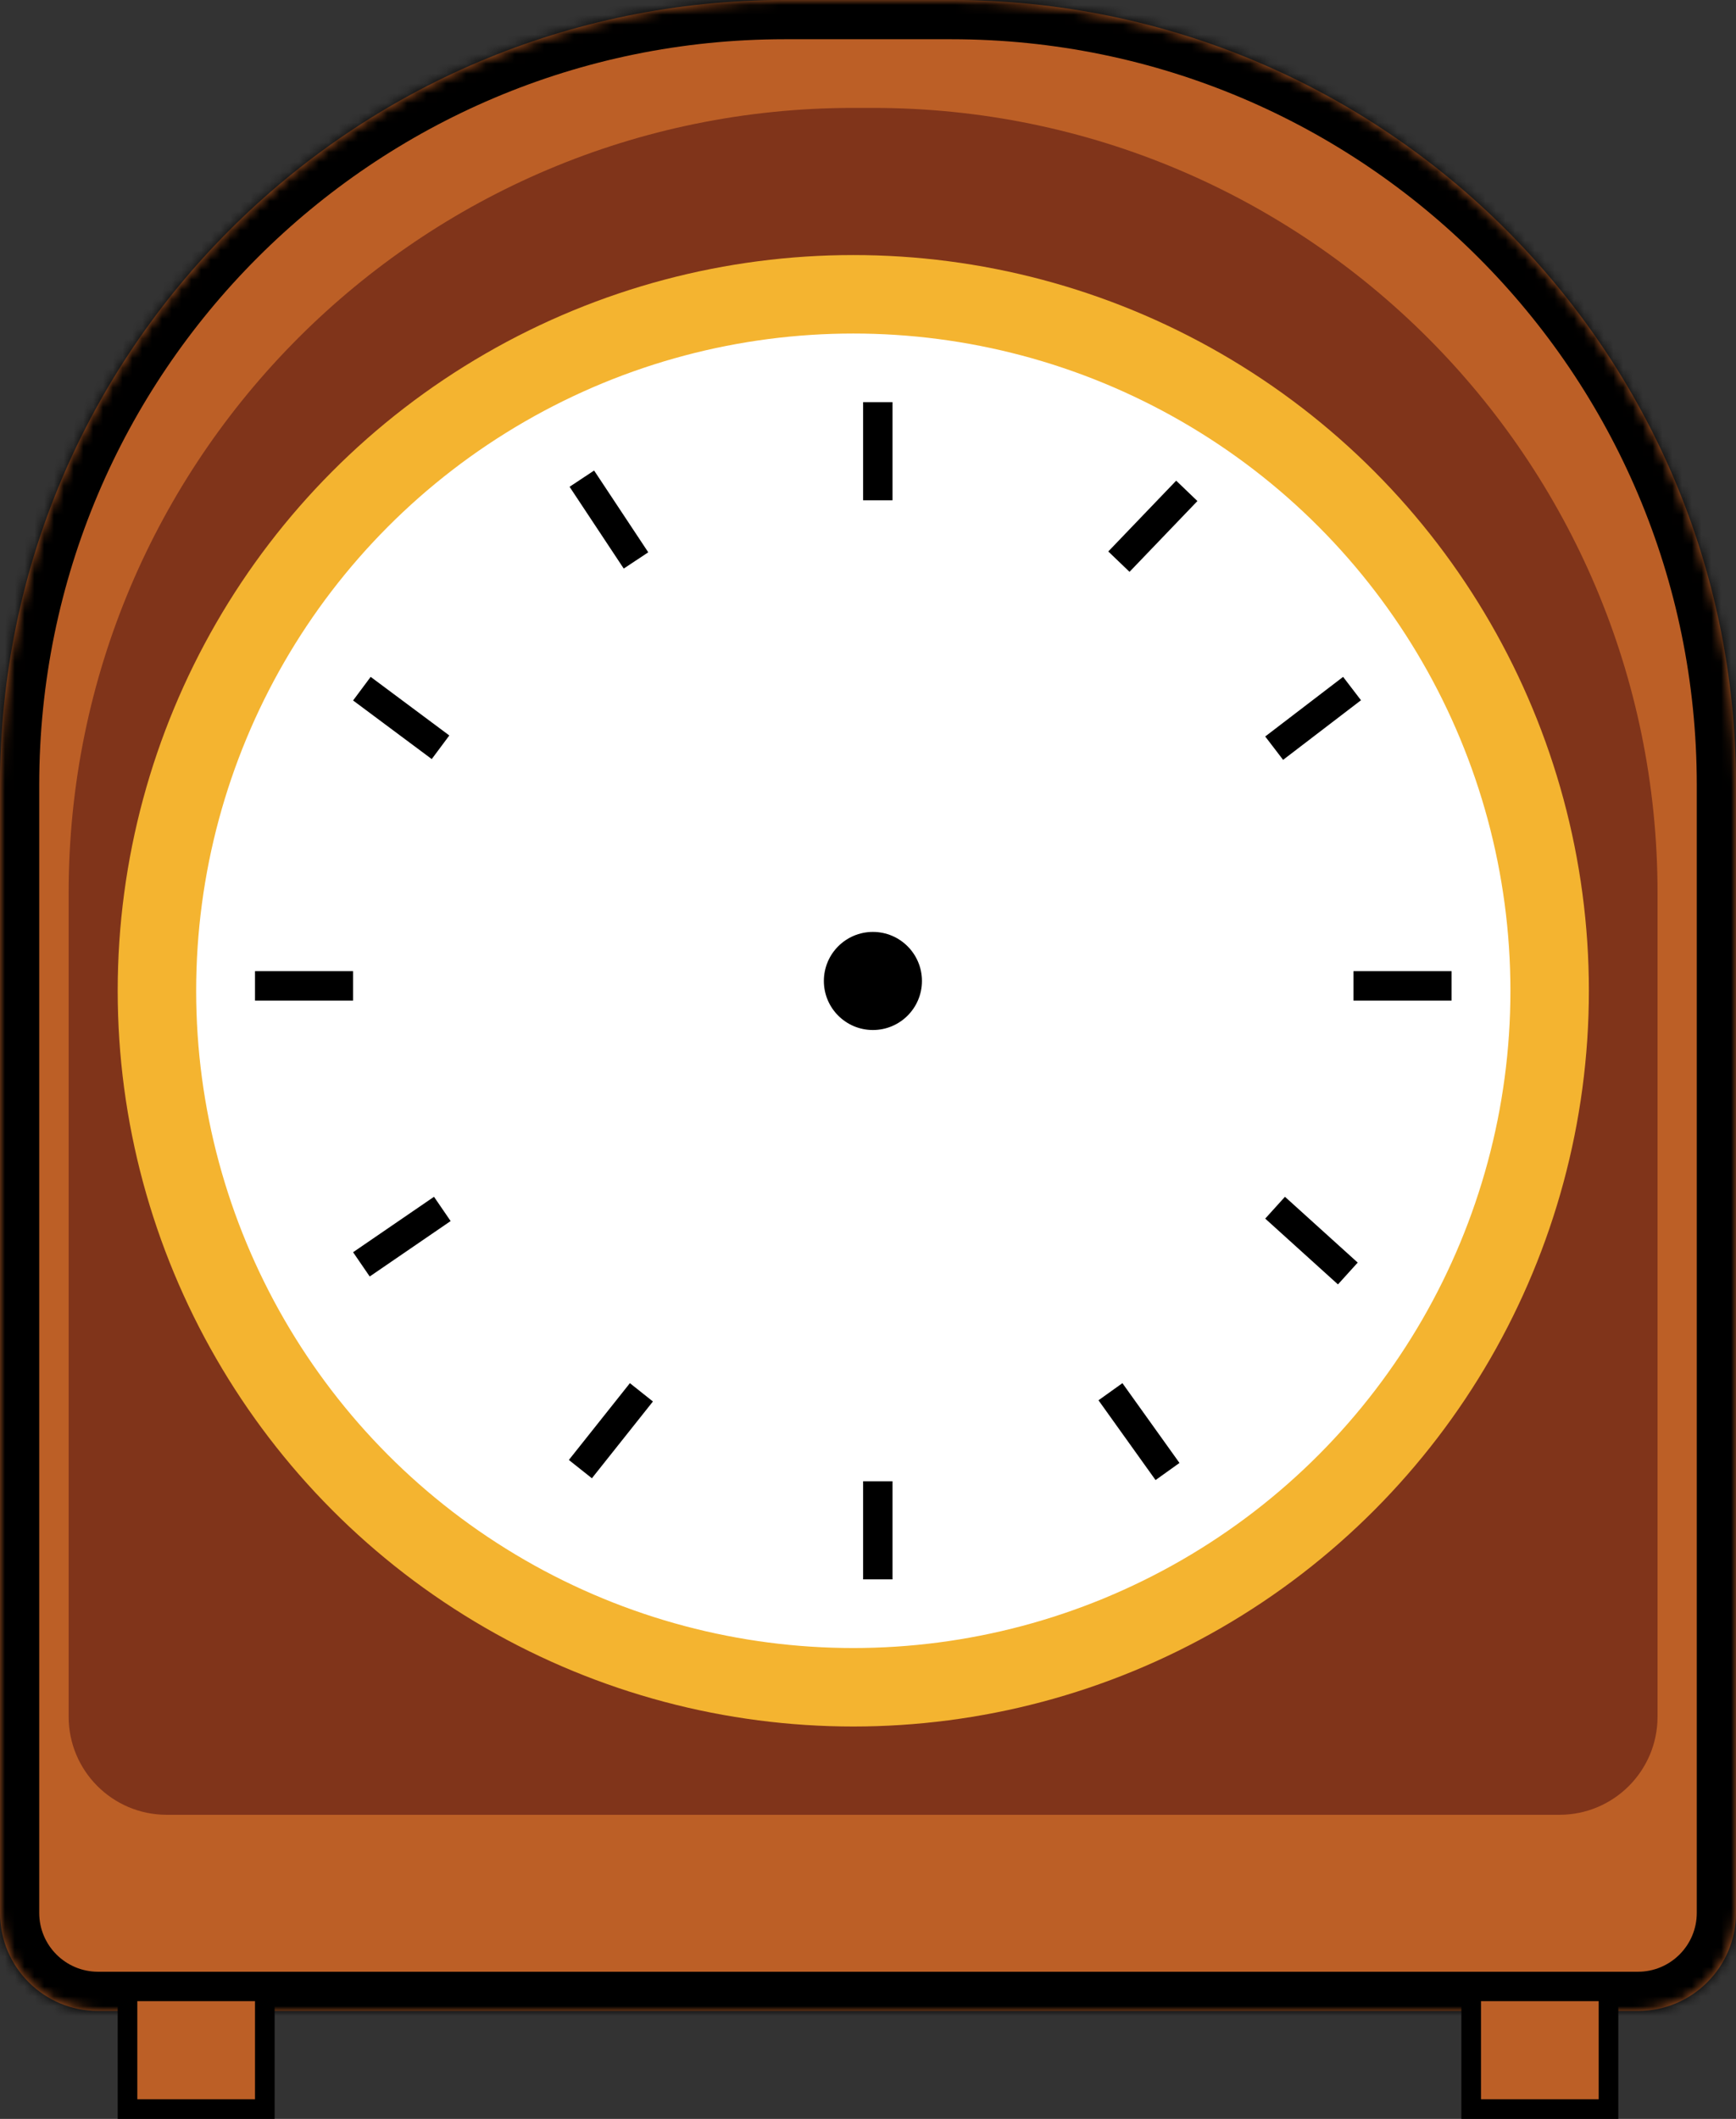 <svg width="177" height="216" viewBox="0 0 177 216" fill="none" xmlns="http://www.w3.org/2000/svg">
<rect x="0" y="0" width="177" height="216" fill="#333333" stroke="none"/>
<mask id="path-1-inside-1_422_185" fill="white">
<path d="M0 80C0 35.817 35.817 0 80 0H97C141.183 0 177 35.817 177 80V195C177 200.523 172.523 205 167 205H10C4.477 205 0 200.523 0 195V80Z"/>
</mask>
<path d="M0 80C0 35.817 35.817 0 80 0H97C141.183 0 177 35.817 177 80V195C177 200.523 172.523 205 167 205H10C4.477 205 0 200.523 0 195V80Z" fill="#BC5F26"/>
<path d="M80 4H97V-4H80V4ZM173 80V195H181V80H173ZM167 201H10V209H167V201ZM4 195V80H-4V195H4ZM10 201C6.686 201 4 198.314 4 195H-4C-4 202.732 2.268 209 10 209V201ZM173 195C173 198.314 170.314 201 167 201V209C174.732 209 181 202.732 181 195H173ZM97 4C138.974 4 173 38.026 173 80H181C181 33.608 143.392 -4 97 -4V4ZM80 -4C33.608 -4 -4 33.608 -4 80H4C4 38.026 38.026 4 80 4V-4Z" fill="black" mask="url(#path-1-inside-1_422_185)"/>
<path d="M7 91C7 46.817 42.817 11 87 11H89C133.183 11 169 46.817 169 91V175C169 180.523 164.523 185 159 185H17C11.477 185 7 180.523 7 175V91Z" fill="#80341A"/>
<circle cx="87" cy="101" r="71" fill="white" stroke="#F4B430" stroke-width="8"/>
<rect x="13" y="203" width="14" height="12" fill="#BC5F26" stroke="black" stroke-width="2"/>
<rect x="150" y="203" width="14" height="12" fill="#BC5F26" stroke="black" stroke-width="2"/>
<rect x="88" y="41" width="3" height="10" fill="black"/>
<rect x="119.922" y="49" width="3" height="10" transform="rotate(43.809 119.922 49)" fill="black"/>
<rect x="136.941" y="69" width="3" height="10" transform="rotate(52.577 136.941 69)" fill="black"/>
<rect x="129" y="124.225" width="3" height="10" transform="rotate(-47.87 129 124.225)" fill="black"/>
<rect x="112" y="142.745" width="3" height="10" transform="rotate(-35.578 112 142.745)" fill="black"/>
<rect x="64.223" y="141" width="3" height="10" transform="rotate(38.483 64.223 141)" fill="black"/>
<rect x="44.25" y="122" width="3" height="10" transform="rotate(55.588 44.25 122)" fill="black"/>
<rect x="45.812" y="74.974" width="3" height="10" transform="rotate(126.682 45.812 74.974)" fill="black"/>
<rect x="66.096" y="56.303" width="3" height="10" transform="rotate(146.481 66.096 56.303)" fill="black"/>
<rect x="88" y="151" width="3" height="10" fill="black"/>
<rect x="138" y="102" width="3" height="10" transform="rotate(-90 138 102)" fill="black"/>
<rect x="26" y="102" width="3" height="10" transform="rotate(-90 26 102)" fill="black"/>
<circle cx="89" cy="100" r="5" fill="black"/>
</svg>
